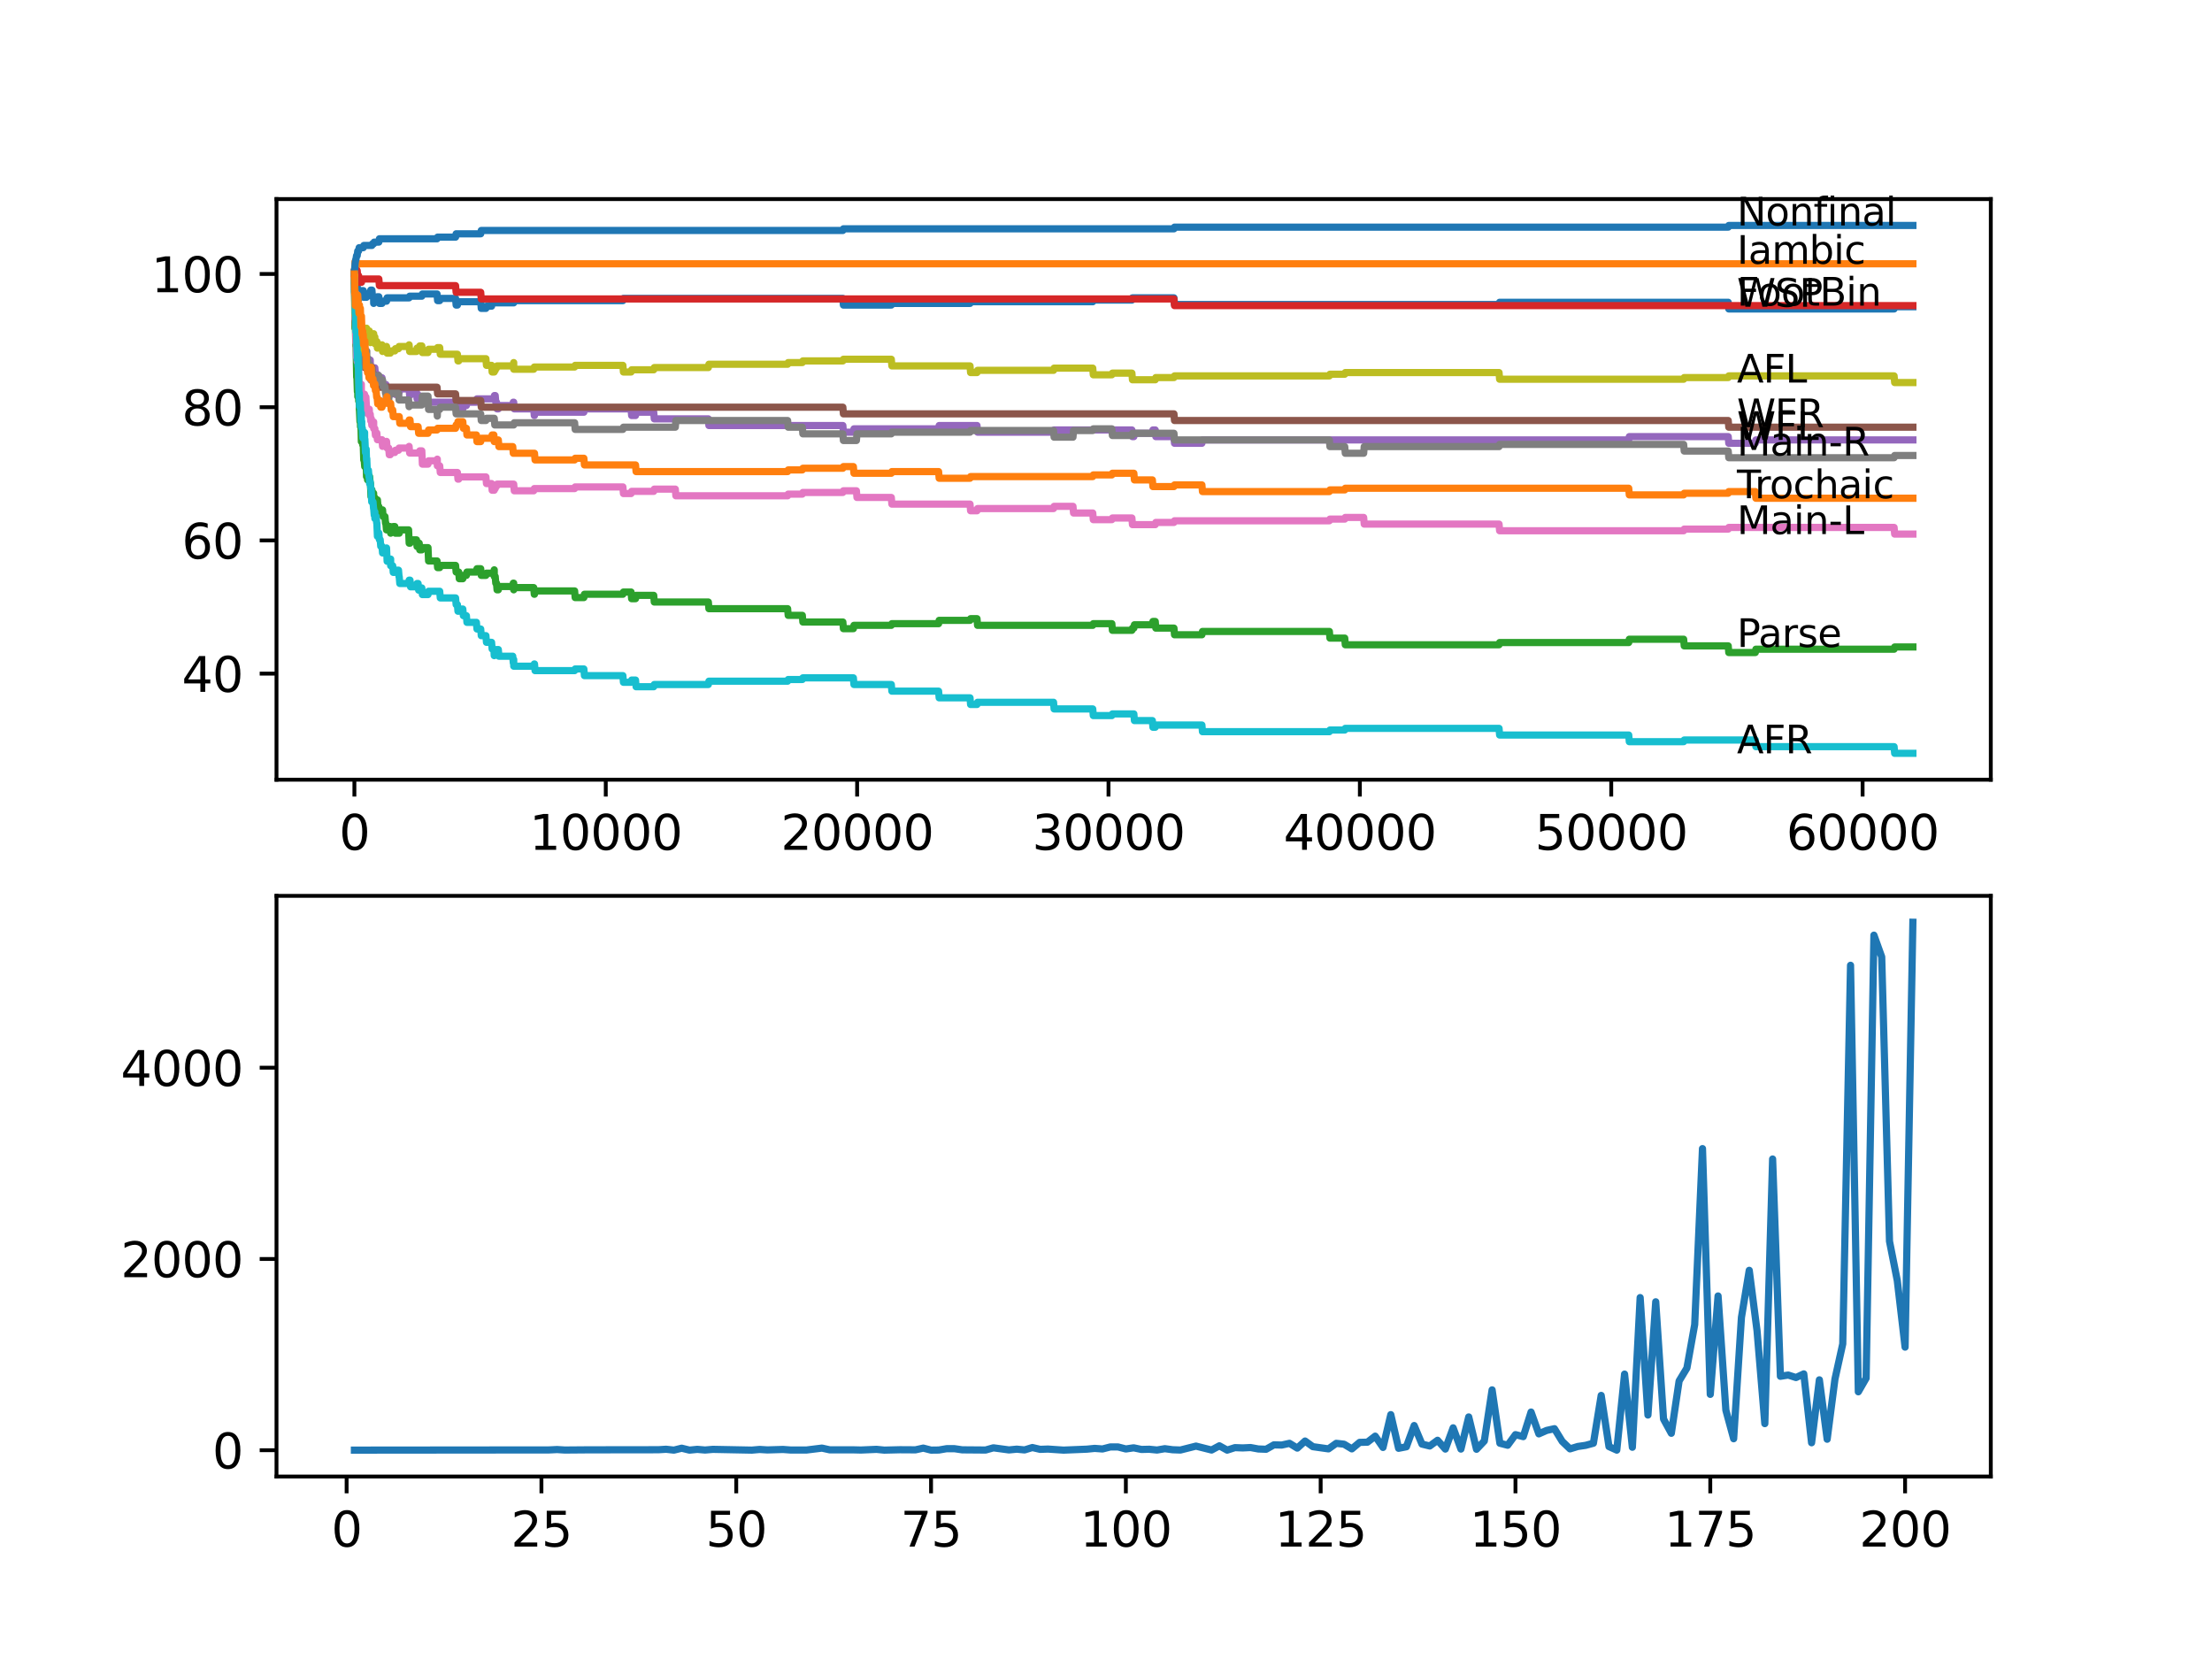 <?xml version="1.0" encoding="utf-8" standalone="no"?>
<!DOCTYPE svg PUBLIC "-//W3C//DTD SVG 1.1//EN"
  "http://www.w3.org/Graphics/SVG/1.1/DTD/svg11.dtd">
<svg xmlns:xlink="http://www.w3.org/1999/xlink" width="460.8pt" height="345.6pt" viewBox="0 0 460.8 345.6" xmlns="http://www.w3.org/2000/svg" version="1.1">
 <defs>
  <style type="text/css">*{stroke-linejoin: round; stroke-linecap: butt}</style>
 </defs>
 <g id="figure_1">
  <g id="patch_1">
   <path d="M 0 345.6 
L 460.8 345.6 
L 460.8 0 
L 0 0 
z
" style="fill: #ffffff"/>
  </g>
  <g id="axes_1">
   <g id="patch_2">
    <path d="M 57.6 162.432 
L 414.72 162.432 
L 414.72 41.472 
L 57.6 41.472 
z
" style="fill: #ffffff"/>
   </g>
   <g id="matplotlib.axis_1">
    <g id="xtick_1">
     <g id="line2d_1">
      <defs>
       <path id="mfec7520e48" d="M 0 0 
L 0 3.5 
" style="stroke: #000000; stroke-width: 0.8"/>
      </defs>
      <g>
       <use xlink:href="#mfec7520e48" x="73.827" y="162.432" style="stroke: #000000; stroke-width: 0.8"/>
      </g>
     </g>
     <g id="text_1">
      <!-- 0 -->
      <g transform="translate(70.646 177.03)scale(0.1 -0.1)">
       <defs>
        <path id="DejaVuSans-30" d="M 2034 4250 
Q 1547 4250 1301 3770 
Q 1056 3291 1056 2328 
Q 1056 1369 1301 889 
Q 1547 409 2034 409 
Q 2525 409 2770 889 
Q 3016 1369 3016 2328 
Q 3016 3291 2770 3770 
Q 2525 4250 2034 4250 
z
M 2034 4750 
Q 2819 4750 3233 4129 
Q 3647 3509 3647 2328 
Q 3647 1150 3233 529 
Q 2819 -91 2034 -91 
Q 1250 -91 836 529 
Q 422 1150 422 2328 
Q 422 3509 836 4129 
Q 1250 4750 2034 4750 
z
" transform="scale(0.016)"/>
       </defs>
       <use xlink:href="#DejaVuSans-30"/>
      </g>
     </g>
    </g>
    <g id="xtick_2">
     <g id="line2d_2">
      <g>
       <use xlink:href="#mfec7520e48" x="126.192" y="162.432" style="stroke: #000000; stroke-width: 0.8"/>
      </g>
     </g>
     <g id="text_2">
      <!-- 10000 -->
      <g transform="translate(110.286 177.03)scale(0.1 -0.1)">
       <defs>
        <path id="DejaVuSans-31" d="M 794 531 
L 1825 531 
L 1825 4091 
L 703 3866 
L 703 4441 
L 1819 4666 
L 2450 4666 
L 2450 531 
L 3481 531 
L 3481 0 
L 794 0 
L 794 531 
z
" transform="scale(0.016)"/>
       </defs>
       <use xlink:href="#DejaVuSans-31"/>
       <use xlink:href="#DejaVuSans-30" x="63.623"/>
       <use xlink:href="#DejaVuSans-30" x="127.246"/>
       <use xlink:href="#DejaVuSans-30" x="190.869"/>
       <use xlink:href="#DejaVuSans-30" x="254.492"/>
      </g>
     </g>
    </g>
    <g id="xtick_3">
     <g id="line2d_3">
      <g>
       <use xlink:href="#mfec7520e48" x="178.556" y="162.432" style="stroke: #000000; stroke-width: 0.8"/>
      </g>
     </g>
     <g id="text_3">
      <!-- 20000 -->
      <g transform="translate(162.65 177.03)scale(0.1 -0.1)">
       <defs>
        <path id="DejaVuSans-32" d="M 1228 531 
L 3431 531 
L 3431 0 
L 469 0 
L 469 531 
Q 828 903 1448 1529 
Q 2069 2156 2228 2338 
Q 2531 2678 2651 2914 
Q 2772 3150 2772 3378 
Q 2772 3750 2511 3984 
Q 2250 4219 1831 4219 
Q 1534 4219 1204 4116 
Q 875 4013 500 3803 
L 500 4441 
Q 881 4594 1212 4672 
Q 1544 4750 1819 4750 
Q 2544 4750 2975 4387 
Q 3406 4025 3406 3419 
Q 3406 3131 3298 2873 
Q 3191 2616 2906 2266 
Q 2828 2175 2409 1742 
Q 1991 1309 1228 531 
z
" transform="scale(0.016)"/>
       </defs>
       <use xlink:href="#DejaVuSans-32"/>
       <use xlink:href="#DejaVuSans-30" x="63.623"/>
       <use xlink:href="#DejaVuSans-30" x="127.246"/>
       <use xlink:href="#DejaVuSans-30" x="190.869"/>
       <use xlink:href="#DejaVuSans-30" x="254.492"/>
      </g>
     </g>
    </g>
    <g id="xtick_4">
     <g id="line2d_4">
      <g>
       <use xlink:href="#mfec7520e48" x="230.921" y="162.432" style="stroke: #000000; stroke-width: 0.8"/>
      </g>
     </g>
     <g id="text_4">
      <!-- 30000 -->
      <g transform="translate(215.015 177.03)scale(0.1 -0.1)">
       <defs>
        <path id="DejaVuSans-33" d="M 2597 2516 
Q 3050 2419 3304 2112 
Q 3559 1806 3559 1356 
Q 3559 666 3084 287 
Q 2609 -91 1734 -91 
Q 1441 -91 1130 -33 
Q 819 25 488 141 
L 488 750 
Q 750 597 1062 519 
Q 1375 441 1716 441 
Q 2309 441 2620 675 
Q 2931 909 2931 1356 
Q 2931 1769 2642 2001 
Q 2353 2234 1838 2234 
L 1294 2234 
L 1294 2753 
L 1863 2753 
Q 2328 2753 2575 2939 
Q 2822 3125 2822 3475 
Q 2822 3834 2567 4026 
Q 2313 4219 1838 4219 
Q 1578 4219 1281 4162 
Q 984 4106 628 3988 
L 628 4550 
Q 988 4650 1302 4700 
Q 1616 4750 1894 4750 
Q 2613 4750 3031 4423 
Q 3450 4097 3450 3541 
Q 3450 3153 3228 2886 
Q 3006 2619 2597 2516 
z
" transform="scale(0.016)"/>
       </defs>
       <use xlink:href="#DejaVuSans-33"/>
       <use xlink:href="#DejaVuSans-30" x="63.623"/>
       <use xlink:href="#DejaVuSans-30" x="127.246"/>
       <use xlink:href="#DejaVuSans-30" x="190.869"/>
       <use xlink:href="#DejaVuSans-30" x="254.492"/>
      </g>
     </g>
    </g>
    <g id="xtick_5">
     <g id="line2d_5">
      <g>
       <use xlink:href="#mfec7520e48" x="283.285" y="162.432" style="stroke: #000000; stroke-width: 0.8"/>
      </g>
     </g>
     <g id="text_5">
      <!-- 40000 -->
      <g transform="translate(267.379 177.03)scale(0.1 -0.1)">
       <defs>
        <path id="DejaVuSans-34" d="M 2419 4116 
L 825 1625 
L 2419 1625 
L 2419 4116 
z
M 2253 4666 
L 3047 4666 
L 3047 1625 
L 3713 1625 
L 3713 1100 
L 3047 1100 
L 3047 0 
L 2419 0 
L 2419 1100 
L 313 1100 
L 313 1709 
L 2253 4666 
z
" transform="scale(0.016)"/>
       </defs>
       <use xlink:href="#DejaVuSans-34"/>
       <use xlink:href="#DejaVuSans-30" x="63.623"/>
       <use xlink:href="#DejaVuSans-30" x="127.246"/>
       <use xlink:href="#DejaVuSans-30" x="190.869"/>
       <use xlink:href="#DejaVuSans-30" x="254.492"/>
      </g>
     </g>
    </g>
    <g id="xtick_6">
     <g id="line2d_6">
      <g>
       <use xlink:href="#mfec7520e48" x="335.65" y="162.432" style="stroke: #000000; stroke-width: 0.8"/>
      </g>
     </g>
     <g id="text_6">
      <!-- 50000 -->
      <g transform="translate(319.744 177.03)scale(0.1 -0.1)">
       <defs>
        <path id="DejaVuSans-35" d="M 691 4666 
L 3169 4666 
L 3169 4134 
L 1269 4134 
L 1269 2991 
Q 1406 3038 1543 3061 
Q 1681 3084 1819 3084 
Q 2600 3084 3056 2656 
Q 3513 2228 3513 1497 
Q 3513 744 3044 326 
Q 2575 -91 1722 -91 
Q 1428 -91 1123 -41 
Q 819 9 494 109 
L 494 744 
Q 775 591 1075 516 
Q 1375 441 1709 441 
Q 2250 441 2565 725 
Q 2881 1009 2881 1497 
Q 2881 1984 2565 2268 
Q 2250 2553 1709 2553 
Q 1456 2553 1204 2497 
Q 953 2441 691 2322 
L 691 4666 
z
" transform="scale(0.016)"/>
       </defs>
       <use xlink:href="#DejaVuSans-35"/>
       <use xlink:href="#DejaVuSans-30" x="63.623"/>
       <use xlink:href="#DejaVuSans-30" x="127.246"/>
       <use xlink:href="#DejaVuSans-30" x="190.869"/>
       <use xlink:href="#DejaVuSans-30" x="254.492"/>
      </g>
     </g>
    </g>
    <g id="xtick_7">
     <g id="line2d_7">
      <g>
       <use xlink:href="#mfec7520e48" x="388.014" y="162.432" style="stroke: #000000; stroke-width: 0.8"/>
      </g>
     </g>
     <g id="text_7">
      <!-- 60000 -->
      <g transform="translate(372.108 177.03)scale(0.1 -0.1)">
       <defs>
        <path id="DejaVuSans-36" d="M 2113 2584 
Q 1688 2584 1439 2293 
Q 1191 2003 1191 1497 
Q 1191 994 1439 701 
Q 1688 409 2113 409 
Q 2538 409 2786 701 
Q 3034 994 3034 1497 
Q 3034 2003 2786 2293 
Q 2538 2584 2113 2584 
z
M 3366 4563 
L 3366 3988 
Q 3128 4100 2886 4159 
Q 2644 4219 2406 4219 
Q 1781 4219 1451 3797 
Q 1122 3375 1075 2522 
Q 1259 2794 1537 2939 
Q 1816 3084 2150 3084 
Q 2853 3084 3261 2657 
Q 3669 2231 3669 1497 
Q 3669 778 3244 343 
Q 2819 -91 2113 -91 
Q 1303 -91 875 529 
Q 447 1150 447 2328 
Q 447 3434 972 4092 
Q 1497 4750 2381 4750 
Q 2619 4750 2861 4703 
Q 3103 4656 3366 4563 
z
" transform="scale(0.016)"/>
       </defs>
       <use xlink:href="#DejaVuSans-36"/>
       <use xlink:href="#DejaVuSans-30" x="63.623"/>
       <use xlink:href="#DejaVuSans-30" x="127.246"/>
       <use xlink:href="#DejaVuSans-30" x="190.869"/>
       <use xlink:href="#DejaVuSans-30" x="254.492"/>
      </g>
     </g>
    </g>
   </g>
   <g id="matplotlib.axis_2">
    <g id="ytick_1">
     <g id="line2d_8">
      <defs>
       <path id="m84b8d45276" d="M 0 0 
L -3.5 0 
" style="stroke: #000000; stroke-width: 0.8"/>
      </defs>
      <g>
       <use xlink:href="#m84b8d45276" x="57.6" y="140.329" style="stroke: #000000; stroke-width: 0.8"/>
      </g>
     </g>
     <g id="text_8">
      <!-- 40 -->
      <g transform="translate(37.875 144.129)scale(0.1 -0.1)">
       <use xlink:href="#DejaVuSans-34"/>
       <use xlink:href="#DejaVuSans-30" x="63.623"/>
      </g>
     </g>
    </g>
    <g id="ytick_2">
     <g id="line2d_9">
      <g>
       <use xlink:href="#m84b8d45276" x="57.6" y="112.578" style="stroke: #000000; stroke-width: 0.8"/>
      </g>
     </g>
     <g id="text_9">
      <!-- 60 -->
      <g transform="translate(37.875 116.378)scale(0.1 -0.1)">
       <use xlink:href="#DejaVuSans-36"/>
       <use xlink:href="#DejaVuSans-30" x="63.623"/>
      </g>
     </g>
    </g>
    <g id="ytick_3">
     <g id="line2d_10">
      <g>
       <use xlink:href="#m84b8d45276" x="57.6" y="84.827" style="stroke: #000000; stroke-width: 0.8"/>
      </g>
     </g>
     <g id="text_10">
      <!-- 80 -->
      <g transform="translate(37.875 88.626)scale(0.1 -0.1)">
       <defs>
        <path id="DejaVuSans-38" d="M 2034 2216 
Q 1584 2216 1326 1975 
Q 1069 1734 1069 1313 
Q 1069 891 1326 650 
Q 1584 409 2034 409 
Q 2484 409 2743 651 
Q 3003 894 3003 1313 
Q 3003 1734 2745 1975 
Q 2488 2216 2034 2216 
z
M 1403 2484 
Q 997 2584 770 2862 
Q 544 3141 544 3541 
Q 544 4100 942 4425 
Q 1341 4750 2034 4750 
Q 2731 4750 3128 4425 
Q 3525 4100 3525 3541 
Q 3525 3141 3298 2862 
Q 3072 2584 2669 2484 
Q 3125 2378 3379 2068 
Q 3634 1759 3634 1313 
Q 3634 634 3220 271 
Q 2806 -91 2034 -91 
Q 1263 -91 848 271 
Q 434 634 434 1313 
Q 434 1759 690 2068 
Q 947 2378 1403 2484 
z
M 1172 3481 
Q 1172 3119 1398 2916 
Q 1625 2713 2034 2713 
Q 2441 2713 2670 2916 
Q 2900 3119 2900 3481 
Q 2900 3844 2670 4047 
Q 2441 4250 2034 4250 
Q 1625 4250 1398 4047 
Q 1172 3844 1172 3481 
z
" transform="scale(0.016)"/>
       </defs>
       <use xlink:href="#DejaVuSans-38"/>
       <use xlink:href="#DejaVuSans-30" x="63.623"/>
      </g>
     </g>
    </g>
    <g id="ytick_4">
     <g id="line2d_11">
      <g>
       <use xlink:href="#m84b8d45276" x="57.6" y="57.076" style="stroke: #000000; stroke-width: 0.8"/>
      </g>
     </g>
     <g id="text_11">
      <!-- 100 -->
      <g transform="translate(31.512 60.875)scale(0.1 -0.1)">
       <use xlink:href="#DejaVuSans-31"/>
       <use xlink:href="#DejaVuSans-30" x="63.623"/>
       <use xlink:href="#DejaVuSans-30" x="127.246"/>
      </g>
     </g>
    </g>
   </g>
   <g id="line2d_12">
    <path d="M 73.833 57.076 
L 73.848 57.076 
L 73.88 56.267 
L 73.927 58.579 
L 73.937 58.579 
L 73.948 58.579 
L 73.979 57.654 
L 74.042 59.967 
L 74.053 59.967 
L 74.152 59.158 
L 74.267 60.776 
L 74.278 60.776 
L 74.393 59.62 
L 74.414 59.62 
L 74.529 61.008 
L 74.707 61.008 
L 74.712 62.395 
L 74.817 61.008 
L 75.273 61.008 
L 75.388 60.545 
L 75.676 60.545 
L 75.791 61.933 
L 76.346 61.933 
L 76.461 61.586 
L 76.927 61.586 
L 77.043 60.892 
L 77.126 60.892 
L 77.242 60.429 
L 77.477 60.429 
L 77.592 61.817 
L 77.833 61.817 
L 77.844 63.205 
L 77.943 62.742 
L 78.09 62.742 
L 78.205 62.28 
L 78.504 62.28 
L 78.619 61.817 
L 78.917 61.817 
L 79.033 63.205 
L 79.577 63.205 
L 79.692 62.742 
L 80.525 62.742 
L 80.64 62.048 
L 85.222 62.048 
L 85.337 61.701 
L 87.872 61.701 
L 87.987 61.239 
L 91.045 61.239 
L 91.16 62.626 
L 91.6 62.626 
L 91.715 62.164 
L 94.904 62.164 
L 95.019 63.551 
L 95.286 63.551 
L 95.402 62.858 
L 100.141 62.858 
L 100.256 64.245 
L 101.225 64.245 
L 101.34 63.783 
L 102.403 63.783 
L 102.518 63.089 
L 107.016 63.089 
L 107.131 62.626 
L 129.758 62.626 
L 129.873 62.164 
L 175.582 62.164 
L 175.697 63.551 
L 185.678 63.551 
L 185.793 63.205 
L 202.073 63.205 
L 202.189 62.858 
L 227.638 62.858 
L 227.753 62.511 
L 235.796 62.511 
L 235.911 62.048 
L 244.557 62.048 
L 244.672 63.436 
L 312.28 63.436 
L 312.395 62.973 
L 360.02 62.973 
L 360.136 64.361 
L 394.576 64.361 
L 394.691 63.898 
L 398.487 63.898 
L 398.487 63.898 
" clip-path="url(#p049cf751f3)" style="fill: none; stroke: #1f77b4; stroke-width: 1.5; stroke-linecap: square"/>
   </g>
   <g id="line2d_13">
    <path d="M 73.833 57.076 
L 73.838 57.076 
L 73.958 54.532 
L 74.152 54.532 
L 74.173 55.92 
L 74.262 55.226 
L 74.414 55.226 
L 74.529 54.949 
L 398.487 54.949 
L 398.487 54.949 
" clip-path="url(#p049cf751f3)" style="fill: none; stroke: #ff7f0e; stroke-width: 1.5; stroke-linecap: square"/>
   </g>
   <g id="line2d_14">
    <path d="M 73.833 57.076 
L 73.848 56.729 
L 73.864 60.892 
L 73.948 68.408 
L 73.995 67.02 
L 74.011 67.02 
L 74.136 72.108 
L 74.184 72.108 
L 74.299 78.583 
L 74.314 77.89 
L 74.33 77.89 
L 74.451 81.59 
L 74.524 81.59 
L 74.529 81.243 
L 74.534 82.63 
L 74.629 81.937 
L 74.671 81.937 
L 74.707 81.243 
L 74.723 83.555 
L 74.77 83.093 
L 74.775 83.093 
L 74.812 82.63 
L 74.859 85.405 
L 74.875 85.405 
L 74.99 87.834 
L 75.074 87.834 
L 75.095 87.487 
L 75.1 88.874 
L 75.178 87.834 
L 75.278 91.996 
L 75.299 91.303 
L 75.336 90.609 
L 75.341 91.996 
L 75.409 91.303 
L 75.477 91.303 
L 75.571 92.69 
L 75.587 91.996 
L 75.655 91.996 
L 75.775 95.812 
L 75.864 95.812 
L 75.98 97.2 
L 76.011 97.2 
L 76.126 96.159 
L 76.173 96.159 
L 76.283 97.547 
L 76.304 97.2 
L 76.351 99.281 
L 76.367 99.281 
L 76.503 99.281 
L 76.571 98.587 
L 76.577 99.975 
L 76.608 99.975 
L 76.749 99.975 
L 76.865 99.281 
L 76.996 99.281 
L 77.111 100.669 
L 77.168 100.669 
L 77.289 103.444 
L 77.315 103.444 
L 77.435 102.056 
L 77.477 102.056 
L 77.592 103.444 
L 77.702 103.444 
L 77.818 102.75 
L 77.833 102.75 
L 77.844 104.137 
L 77.943 103.675 
L 78.085 103.675 
L 78.09 105.062 
L 78.195 104.6 
L 78.231 104.6 
L 78.347 105.987 
L 78.357 105.987 
L 78.472 105.294 
L 78.504 105.294 
L 78.624 104.137 
L 78.739 105.525 
L 78.917 105.525 
L 79.033 106.913 
L 79.2 106.913 
L 79.315 106.219 
L 79.692 106.219 
L 79.808 107.606 
L 80.195 107.606 
L 80.31 108.994 
L 80.389 108.994 
L 80.504 110.381 
L 80.598 110.381 
L 80.713 109.688 
L 81.305 109.688 
L 81.378 111.075 
L 81.415 110.381 
L 81.808 110.381 
L 81.923 109.688 
L 82.248 109.688 
L 82.363 111.075 
L 83.169 111.075 
L 83.285 110.381 
L 85.117 110.381 
L 85.238 113.156 
L 85.411 113.156 
L 85.526 112.463 
L 86.762 112.463 
L 86.877 113.85 
L 87.097 113.85 
L 87.212 113.156 
L 87.327 113.156 
L 87.442 114.544 
L 87.872 114.544 
L 87.987 114.082 
L 89.16 114.082 
L 89.28 116.857 
L 91.045 116.857 
L 91.16 118.244 
L 91.6 118.244 
L 91.715 117.782 
L 94.904 117.782 
L 95.019 119.169 
L 95.559 119.169 
L 95.674 120.557 
L 96.412 120.557 
L 96.527 119.863 
L 97.156 119.863 
L 97.271 119.169 
L 99.245 119.169 
L 99.36 118.475 
L 100.141 118.475 
L 100.256 119.863 
L 101.225 119.863 
L 101.34 119.4 
L 102.885 119.4 
L 102.958 118.707 
L 102.963 120.094 
L 102.989 120.094 
L 103.162 120.094 
L 103.277 121.482 
L 103.429 121.482 
L 103.544 122.869 
L 103.811 122.869 
L 103.927 122.176 
L 106.812 122.176 
L 106.927 121.482 
L 107.011 121.482 
L 107.016 122.869 
L 107.121 122.407 
L 111.184 122.407 
L 111.3 123.794 
L 111.347 123.794 
L 111.462 123.101 
L 119.704 123.101 
L 119.819 124.488 
L 121.631 124.488 
L 121.746 123.794 
L 129.758 123.794 
L 129.873 123.332 
L 131.465 123.332 
L 131.58 124.719 
L 132.392 124.719 
L 132.507 124.026 
L 136.183 124.026 
L 136.298 125.413 
L 147.562 125.413 
L 147.677 126.801 
L 164.078 126.801 
L 164.193 128.188 
L 167.136 128.188 
L 167.251 129.576 
L 175.582 129.576 
L 175.697 130.963 
L 177.776 130.963 
L 177.891 130.27 
L 185.678 130.27 
L 185.793 129.923 
L 195.528 129.923 
L 195.643 129.229 
L 202.073 129.229 
L 202.189 128.882 
L 203.529 128.882 
L 203.644 130.27 
L 227.638 130.27 
L 227.753 129.923 
L 231.617 129.923 
L 231.733 131.31 
L 235.796 131.31 
L 235.911 130.848 
L 236.205 130.848 
L 236.32 130.154 
L 240.059 130.154 
L 240.174 129.46 
L 240.661 129.46 
L 240.776 130.848 
L 244.557 130.848 
L 244.672 132.235 
L 250.38 132.235 
L 250.495 131.542 
L 276.934 131.542 
L 277.049 132.929 
L 280.133 132.929 
L 280.248 134.317 
L 312.28 134.317 
L 312.395 133.854 
L 339.294 133.854 
L 339.41 133.16 
L 350.736 133.16 
L 350.851 134.548 
L 360.02 134.548 
L 360.136 135.936 
L 365.665 135.936 
L 365.78 135.242 
L 394.576 135.242 
L 394.691 134.779 
L 398.487 134.779 
L 398.487 134.779 
" clip-path="url(#p049cf751f3)" style="fill: none; stroke: #2ca02c; stroke-width: 1.5; stroke-linecap: square"/>
   </g>
   <g id="line2d_15">
    <path d="M 73.833 57.076 
L 73.953 56.382 
L 74.409 56.382 
L 74.524 57.77 
L 74.639 57.423 
L 74.707 57.423 
L 74.822 58.811 
L 75.299 58.811 
L 75.419 58.117 
L 78.917 58.117 
L 79.033 59.504 
L 94.904 59.504 
L 95.019 60.892 
L 100.141 60.892 
L 100.256 62.28 
L 244.557 62.28 
L 244.672 63.667 
L 398.487 63.667 
L 398.487 63.667 
" clip-path="url(#p049cf751f3)" style="fill: none; stroke: #d62728; stroke-width: 1.5; stroke-linecap: square"/>
   </g>
   <g id="line2d_16">
    <path d="M 73.833 56.729 
L 73.854 56.729 
L 73.953 62.858 
L 73.985 62.048 
L 73.99 62.048 
L 74.11 61.123 
L 74.184 61.123 
L 74.273 63.898 
L 74.299 63.436 
L 74.33 62.742 
L 74.335 64.13 
L 74.403 64.13 
L 74.414 64.13 
L 74.534 66.905 
L 74.576 66.905 
L 74.707 65.055 
L 74.812 65.055 
L 74.885 67.367 
L 74.927 67.02 
L 74.959 67.02 
L 75.074 68.408 
L 75.178 67.02 
L 75.184 68.408 
L 75.189 68.408 
L 75.278 71.183 
L 75.304 70.489 
L 75.357 70.489 
L 75.472 69.795 
L 75.477 69.333 
L 75.482 70.72 
L 75.576 70.027 
L 75.655 70.027 
L 75.775 73.842 
L 75.864 73.842 
L 75.953 75.23 
L 75.974 74.768 
L 76.011 74.768 
L 76.126 73.727 
L 76.173 73.727 
L 76.283 75.114 
L 76.304 74.768 
L 76.351 76.849 
L 76.367 76.849 
L 76.404 76.849 
L 76.524 75.693 
L 76.749 75.693 
L 76.865 74.999 
L 77.126 74.999 
L 77.231 79.161 
L 77.247 78.699 
L 77.315 78.699 
L 77.435 77.311 
L 77.702 77.311 
L 77.818 76.618 
L 78.085 76.618 
L 78.2 78.005 
L 78.231 78.005 
L 78.347 79.393 
L 78.357 79.393 
L 78.472 78.699 
L 78.572 78.699 
L 78.624 78.005 
L 78.629 79.393 
L 78.676 79.393 
L 79.2 79.393 
L 79.315 78.699 
L 79.577 78.699 
L 79.692 80.086 
L 80.389 80.086 
L 80.504 81.474 
L 80.598 81.474 
L 80.713 80.78 
L 81.305 80.78 
L 81.378 82.168 
L 81.415 81.474 
L 81.808 81.474 
L 81.923 80.78 
L 82.248 80.78 
L 82.363 82.168 
L 83.017 82.168 
L 83.133 81.705 
L 83.169 81.705 
L 83.285 81.012 
L 85.222 81.012 
L 85.337 82.399 
L 85.411 82.399 
L 85.526 81.705 
L 86.762 81.705 
L 86.877 83.093 
L 87.097 83.093 
L 87.212 82.399 
L 87.327 82.399 
L 87.442 83.787 
L 95.559 83.787 
L 95.674 85.174 
L 96.412 85.174 
L 96.527 84.48 
L 97.156 84.48 
L 97.271 83.787 
L 99.245 83.787 
L 99.36 83.093 
L 102.885 83.093 
L 103 82.399 
L 103.162 82.399 
L 103.277 83.787 
L 103.429 83.787 
L 103.544 85.174 
L 103.811 85.174 
L 103.927 84.48 
L 106.812 84.48 
L 106.927 83.787 
L 107.011 83.787 
L 107.126 85.174 
L 111.184 85.174 
L 111.3 86.562 
L 111.347 86.562 
L 111.462 85.868 
L 121.631 85.868 
L 121.746 85.174 
L 131.465 85.174 
L 131.58 86.562 
L 132.392 86.562 
L 132.507 85.868 
L 136.183 85.868 
L 136.298 87.255 
L 147.562 87.255 
L 147.677 88.643 
L 175.582 88.643 
L 175.697 90.031 
L 177.776 90.031 
L 177.891 89.337 
L 195.528 89.337 
L 195.643 88.643 
L 203.529 88.643 
L 203.644 90.031 
L 219.474 90.031 
L 219.589 89.568 
L 235.796 89.568 
L 235.911 90.956 
L 236.205 90.956 
L 236.32 90.262 
L 240.059 90.262 
L 240.174 89.568 
L 240.661 89.568 
L 240.776 90.956 
L 244.557 90.956 
L 244.672 92.343 
L 250.38 92.343 
L 250.495 91.649 
L 339.294 91.649 
L 339.41 90.956 
L 360.02 90.956 
L 360.136 92.343 
L 365.665 92.343 
L 365.78 91.649 
L 398.487 91.649 
L 398.487 91.649 
" clip-path="url(#p049cf751f3)" style="fill: none; stroke: #9467bd; stroke-width: 1.5; stroke-linecap: square"/>
   </g>
   <g id="line2d_17">
    <path d="M 73.833 58.464 
L 73.848 58.464 
L 73.99 66.789 
L 74.037 66.789 
L 74.157 69.564 
L 74.236 69.564 
L 74.351 70.952 
L 74.409 70.952 
L 74.529 73.727 
L 74.707 73.727 
L 74.822 75.114 
L 75.676 75.114 
L 75.791 76.502 
L 77.477 76.502 
L 77.592 77.89 
L 77.833 77.89 
L 77.949 79.277 
L 78.917 79.277 
L 79.033 80.665 
L 91.045 80.665 
L 91.16 82.052 
L 94.904 82.052 
L 95.019 83.44 
L 100.141 83.44 
L 100.256 84.827 
L 175.582 84.827 
L 175.697 86.215 
L 244.557 86.215 
L 244.672 87.602 
L 360.02 87.602 
L 360.136 88.99 
L 398.487 88.99 
L 398.487 88.99 
" clip-path="url(#p049cf751f3)" style="fill: none; stroke: #8c564b; stroke-width: 1.5; stroke-linecap: square"/>
   </g>
   <g id="line2d_18">
    <path d="M 73.833 56.729 
L 73.854 56.729 
L 73.979 66.442 
L 73.995 66.095 
L 74.011 66.095 
L 74.047 65.286 
L 74.079 67.714 
L 74.089 67.252 
L 74.152 71.414 
L 74.21 70.72 
L 74.225 70.72 
L 74.273 74.421 
L 74.346 73.958 
L 74.356 73.958 
L 74.414 75.346 
L 74.472 75.068 
L 74.576 75.068 
L 74.634 74.606 
L 74.639 75.993 
L 74.676 75.993 
L 74.697 75.993 
L 74.822 81.197 
L 74.854 81.197 
L 74.875 80.387 
L 74.88 81.775 
L 74.959 81.428 
L 75.074 81.428 
L 75.199 80.387 
L 75.226 80.387 
L 75.273 80.04 
L 75.283 82.815 
L 75.299 82.815 
L 75.336 82.815 
L 75.451 82.468 
L 75.472 82.468 
L 75.487 82.006 
L 75.493 83.393 
L 75.571 83.393 
L 75.676 83.393 
L 75.796 82.122 
L 75.938 82.122 
L 75.953 83.509 
L 76.048 82.7 
L 76.221 82.7 
L 76.336 84.665 
L 76.346 84.665 
L 76.404 86.053 
L 76.456 85.59 
L 76.571 85.59 
L 76.687 85.244 
L 76.927 85.244 
L 76.996 86.631 
L 77.037 86.284 
L 77.126 86.284 
L 77.231 87.672 
L 77.236 87.209 
L 77.341 87.209 
L 77.456 88.597 
L 77.477 88.597 
L 77.592 88.25 
L 77.833 88.25 
L 77.844 87.903 
L 77.849 89.291 
L 77.928 89.291 
L 78.09 89.291 
L 78.205 90.678 
L 78.231 90.678 
L 78.347 90.216 
L 78.504 90.216 
L 78.619 91.603 
L 79.577 91.603 
L 79.692 92.991 
L 79.808 92.644 
L 80.195 92.644 
L 80.31 92.297 
L 80.389 92.297 
L 80.504 91.95 
L 80.525 91.95 
L 80.64 93.338 
L 80.975 93.338 
L 81.09 94.725 
L 81.305 94.725 
L 81.42 94.263 
L 82.248 94.263 
L 82.363 93.8 
L 83.017 93.8 
L 83.133 93.338 
L 85.117 93.338 
L 85.222 92.991 
L 85.337 94.378 
L 87.327 94.378 
L 87.442 93.916 
L 87.872 93.916 
L 87.992 96.691 
L 89.16 96.691 
L 89.28 95.997 
L 91.045 95.997 
L 91.097 95.65 
L 91.103 97.038 
L 91.139 97.038 
L 91.6 97.038 
L 91.715 98.425 
L 95.286 98.425 
L 95.402 99.813 
L 95.559 99.813 
L 95.674 99.35 
L 101.225 99.35 
L 101.34 100.738 
L 102.403 100.738 
L 102.518 102.125 
L 102.958 102.125 
L 103.073 101.779 
L 103.162 101.779 
L 103.277 101.316 
L 103.429 101.316 
L 103.544 100.854 
L 107.016 100.854 
L 107.131 102.241 
L 111.184 102.241 
L 111.3 101.779 
L 119.704 101.779 
L 119.819 101.432 
L 129.758 101.432 
L 129.873 102.819 
L 131.465 102.819 
L 131.58 102.357 
L 136.183 102.357 
L 136.298 101.894 
L 140.681 101.894 
L 140.796 103.282 
L 164.078 103.282 
L 164.193 102.935 
L 167.136 102.935 
L 167.251 102.588 
L 175.582 102.588 
L 175.697 102.241 
L 178.405 102.241 
L 178.52 103.629 
L 185.678 103.629 
L 185.793 105.016 
L 202.073 105.016 
L 202.189 106.404 
L 203.529 106.404 
L 203.644 105.941 
L 219.474 105.941 
L 219.589 105.479 
L 223.522 105.479 
L 223.637 106.866 
L 227.638 106.866 
L 227.753 108.254 
L 231.617 108.254 
L 231.733 107.907 
L 235.796 107.907 
L 235.911 109.294 
L 240.661 109.294 
L 240.776 108.832 
L 244.557 108.832 
L 244.672 108.485 
L 276.934 108.485 
L 277.049 108.138 
L 280.133 108.138 
L 280.248 107.791 
L 284.076 107.791 
L 284.191 109.179 
L 312.28 109.179 
L 312.395 110.566 
L 350.736 110.566 
L 350.851 110.22 
L 360.02 110.22 
L 360.136 109.873 
L 394.576 109.873 
L 394.691 111.26 
L 398.487 111.26 
L 398.487 111.26 
" clip-path="url(#p049cf751f3)" style="fill: none; stroke: #e377c2; stroke-width: 1.5; stroke-linecap: square"/>
   </g>
   <g id="line2d_19">
    <path d="M 73.833 58.464 
L 73.848 58.117 
L 73.885 60.776 
L 73.896 60.776 
L 74.016 64.361 
L 74.037 64.361 
L 74.089 66.673 
L 74.142 64.592 
L 74.152 63.205 
L 74.241 66.442 
L 74.246 65.055 
L 74.273 65.055 
L 74.356 67.83 
L 74.388 67.367 
L 74.409 67.367 
L 74.524 70.142 
L 74.576 69.795 
L 74.582 71.183 
L 74.618 71.183 
L 74.634 71.183 
L 74.707 68.408 
L 74.744 70.72 
L 74.76 70.72 
L 74.854 69.795 
L 74.859 71.183 
L 74.864 71.183 
L 74.875 72.571 
L 74.974 71.877 
L 75.095 71.877 
L 75.21 73.264 
L 75.226 73.264 
L 75.341 74.883 
L 75.472 74.883 
L 75.487 76.271 
L 75.582 74.883 
L 75.676 74.883 
L 75.791 76.271 
L 75.938 76.271 
L 75.953 74.883 
L 76.048 76.271 
L 76.221 76.271 
L 76.341 73.496 
L 76.346 73.496 
L 76.404 73.149 
L 76.409 74.536 
L 76.44 74.536 
L 76.571 74.536 
L 76.687 75.924 
L 76.996 75.924 
L 77.111 77.311 
L 77.126 77.311 
L 77.231 76.849 
L 77.341 78.236 
L 77.456 76.849 
L 77.477 76.849 
L 77.592 78.236 
L 77.833 78.236 
L 77.844 79.624 
L 77.943 79.161 
L 78.09 79.161 
L 78.205 78.699 
L 78.504 78.699 
L 78.619 78.236 
L 78.917 78.236 
L 79.033 79.624 
L 79.577 79.624 
L 79.692 79.161 
L 79.808 80.549 
L 80.195 80.549 
L 80.31 81.937 
L 80.389 81.937 
L 80.504 83.324 
L 80.975 83.324 
L 81.09 81.937 
L 83.017 81.937 
L 83.133 83.324 
L 85.117 83.324 
L 85.222 84.712 
L 85.227 84.365 
L 87.872 84.365 
L 88.003 82.515 
L 89.16 82.515 
L 89.28 85.29 
L 91.045 85.29 
L 91.097 86.677 
L 91.155 85.29 
L 91.6 85.29 
L 91.715 84.827 
L 94.904 84.827 
L 95.019 86.215 
L 100.141 86.215 
L 100.256 87.602 
L 101.225 87.602 
L 101.34 87.14 
L 102.958 87.14 
L 103.073 88.527 
L 107.016 88.527 
L 107.131 88.065 
L 119.704 88.065 
L 119.819 89.452 
L 129.758 89.452 
L 129.873 88.99 
L 140.681 88.99 
L 140.796 87.602 
L 164.078 87.602 
L 164.193 88.99 
L 167.136 88.99 
L 167.251 90.377 
L 175.582 90.377 
L 175.697 91.765 
L 178.405 91.765 
L 178.52 90.377 
L 185.678 90.377 
L 185.793 90.031 
L 202.073 90.031 
L 202.189 89.684 
L 219.474 89.684 
L 219.589 91.071 
L 223.522 91.071 
L 223.637 89.684 
L 227.638 89.684 
L 227.753 89.337 
L 231.617 89.337 
L 231.733 90.724 
L 235.796 90.724 
L 235.911 90.262 
L 244.557 90.262 
L 244.672 91.649 
L 276.934 91.649 
L 277.049 93.037 
L 280.133 93.037 
L 280.248 94.425 
L 284.076 94.425 
L 284.191 93.037 
L 312.28 93.037 
L 312.395 92.574 
L 350.736 92.574 
L 350.851 93.962 
L 360.02 93.962 
L 360.136 95.35 
L 394.576 95.35 
L 394.691 94.887 
L 398.487 94.887 
L 398.487 94.887 
" clip-path="url(#p049cf751f3)" style="fill: none; stroke: #7f7f7f; stroke-width: 1.5; stroke-linecap: square"/>
   </g>
   <g id="line2d_20">
    <path d="M 73.833 56.729 
L 73.854 56.729 
L 73.995 65.748 
L 74.011 65.748 
L 74.074 64.592 
L 74.095 66.905 
L 74.1 66.905 
L 74.152 66.905 
L 74.231 66.211 
L 74.236 67.598 
L 74.257 67.136 
L 74.273 67.136 
L 74.356 66.673 
L 74.362 68.061 
L 74.372 68.061 
L 74.414 68.061 
L 74.529 67.783 
L 74.576 67.783 
L 74.692 67.321 
L 74.712 67.321 
L 74.833 71.137 
L 74.854 71.137 
L 74.875 70.327 
L 74.88 71.715 
L 74.959 71.368 
L 75.074 71.368 
L 75.199 70.327 
L 75.226 70.327 
L 75.273 69.98 
L 75.283 72.756 
L 75.299 72.756 
L 75.336 72.756 
L 75.451 72.409 
L 75.472 72.409 
L 75.587 71.946 
L 75.676 71.946 
L 75.796 70.674 
L 75.953 70.674 
L 76.069 69.865 
L 76.173 69.865 
L 76.289 68.824 
L 76.304 68.824 
L 76.346 68.362 
L 76.351 69.749 
L 76.409 69.287 
L 76.571 69.287 
L 76.687 68.94 
L 76.927 68.94 
L 76.996 70.327 
L 77.037 69.98 
L 77.126 69.98 
L 77.168 71.368 
L 77.236 70.212 
L 77.477 70.212 
L 77.592 69.865 
L 77.833 69.865 
L 77.844 69.518 
L 77.849 70.905 
L 77.928 70.905 
L 78.085 70.905 
L 78.09 70.212 
L 78.095 71.599 
L 78.189 71.599 
L 78.231 71.599 
L 78.347 71.137 
L 78.504 71.137 
L 78.619 72.524 
L 78.624 72.524 
L 78.739 71.831 
L 79.577 71.831 
L 79.692 73.218 
L 79.808 72.871 
L 80.195 72.871 
L 80.31 72.524 
L 80.389 72.524 
L 80.504 72.177 
L 80.525 72.177 
L 80.64 73.565 
L 81.305 73.565 
L 81.42 73.102 
L 82.248 73.102 
L 82.363 72.64 
L 83.017 72.64 
L 83.133 72.177 
L 85.117 72.177 
L 85.222 71.831 
L 85.337 73.218 
L 86.762 73.218 
L 86.877 72.524 
L 87.327 72.524 
L 87.442 72.062 
L 87.872 72.062 
L 87.987 73.449 
L 89.16 73.449 
L 89.28 72.756 
L 91.045 72.756 
L 91.16 72.409 
L 91.6 72.409 
L 91.715 73.796 
L 95.286 73.796 
L 95.402 75.184 
L 95.559 75.184 
L 95.674 74.721 
L 101.225 74.721 
L 101.34 76.109 
L 102.403 76.109 
L 102.518 77.496 
L 102.958 77.496 
L 103.073 77.149 
L 103.162 77.149 
L 103.277 76.687 
L 103.429 76.687 
L 103.544 76.224 
L 107.011 76.224 
L 107.016 75.531 
L 107.021 76.918 
L 107.116 76.918 
L 111.184 76.918 
L 111.3 76.456 
L 119.704 76.456 
L 119.819 76.109 
L 129.758 76.109 
L 129.873 77.496 
L 131.465 77.496 
L 131.58 77.034 
L 136.183 77.034 
L 136.298 76.571 
L 147.562 76.571 
L 147.677 75.878 
L 164.078 75.878 
L 164.193 75.531 
L 167.136 75.531 
L 167.251 75.184 
L 175.582 75.184 
L 175.697 74.837 
L 185.678 74.837 
L 185.793 76.224 
L 202.073 76.224 
L 202.189 77.612 
L 203.529 77.612 
L 203.644 77.149 
L 219.474 77.149 
L 219.589 76.687 
L 227.638 76.687 
L 227.753 78.075 
L 231.617 78.075 
L 231.733 77.728 
L 235.796 77.728 
L 235.911 79.115 
L 240.661 79.115 
L 240.776 78.653 
L 244.557 78.653 
L 244.672 78.306 
L 276.934 78.306 
L 277.049 77.959 
L 280.133 77.959 
L 280.248 77.612 
L 312.28 77.612 
L 312.395 79 
L 350.736 79 
L 350.851 78.653 
L 360.02 78.653 
L 360.136 78.306 
L 394.576 78.306 
L 394.691 79.693 
L 398.487 79.693 
L 398.487 79.693 
" clip-path="url(#p049cf751f3)" style="fill: none; stroke: #bcbd22; stroke-width: 1.5; stroke-linecap: square"/>
   </g>
   <g id="line2d_21">
    <path d="M 73.833 58.464 
L 73.848 58.117 
L 73.859 60.892 
L 73.911 60.545 
L 74.011 65.286 
L 74.037 64.939 
L 74.053 64.939 
L 74.152 69.102 
L 74.173 68.755 
L 74.184 68.755 
L 74.231 67.252 
L 74.278 70.027 
L 74.398 73.496 
L 74.409 73.496 
L 74.414 74.883 
L 74.524 74.606 
L 74.576 73.565 
L 74.592 76.34 
L 74.608 76.34 
L 74.671 76.34 
L 74.801 82.931 
L 74.812 82.931 
L 74.864 81.89 
L 74.89 84.665 
L 74.906 84.665 
L 74.959 84.665 
L 75.074 83.972 
L 75.178 87.787 
L 75.189 87.094 
L 75.273 86.053 
L 75.283 88.828 
L 75.299 88.828 
L 75.357 87.787 
L 75.362 89.175 
L 75.404 89.175 
L 75.472 89.175 
L 75.587 91.256 
L 75.655 91.256 
L 75.723 89.869 
L 75.765 90.794 
L 75.864 90.794 
L 75.953 90.1 
L 75.959 91.488 
L 75.969 91.488 
L 76.011 91.488 
L 76.132 94.263 
L 76.173 94.263 
L 76.283 93.569 
L 76.346 95.881 
L 76.399 95.535 
L 76.404 95.535 
L 76.524 98.31 
L 76.571 98.31 
L 76.687 97.963 
L 76.749 97.963 
L 76.865 99.35 
L 76.927 99.35 
L 76.996 100.738 
L 77.037 100.391 
L 77.126 100.391 
L 77.242 101.779 
L 77.315 101.779 
L 77.435 104.554 
L 77.702 104.554 
L 77.818 105.941 
L 77.844 105.941 
L 77.959 107.329 
L 78.085 107.329 
L 78.09 106.635 
L 78.095 108.023 
L 78.189 108.023 
L 78.231 108.023 
L 78.347 107.56 
L 78.357 107.56 
L 78.472 108.948 
L 78.504 108.948 
L 78.624 111.723 
L 78.739 111.029 
L 78.917 111.029 
L 79.033 112.416 
L 79.2 112.416 
L 79.315 113.804 
L 79.577 113.804 
L 79.692 115.192 
L 79.808 114.845 
L 80.195 114.845 
L 80.31 114.498 
L 80.389 114.498 
L 80.504 114.151 
L 80.525 114.151 
L 80.645 116.926 
L 81.305 116.926 
L 81.378 116.463 
L 81.384 117.851 
L 81.405 117.851 
L 81.808 117.851 
L 81.923 119.239 
L 82.248 119.239 
L 82.363 118.776 
L 83.017 118.776 
L 83.133 120.164 
L 83.169 120.164 
L 83.285 121.551 
L 85.117 121.551 
L 85.238 120.857 
L 85.411 120.857 
L 85.526 122.245 
L 86.762 122.245 
L 86.877 121.551 
L 87.097 121.551 
L 87.212 122.939 
L 87.327 122.939 
L 87.442 122.476 
L 87.872 122.476 
L 87.987 123.864 
L 89.16 123.864 
L 89.28 123.17 
L 91.6 123.17 
L 91.715 124.558 
L 94.904 124.558 
L 95.019 125.945 
L 95.286 125.945 
L 95.402 127.333 
L 95.559 127.333 
L 95.674 126.87 
L 96.412 126.87 
L 96.527 128.258 
L 97.156 128.258 
L 97.271 129.645 
L 99.245 129.645 
L 99.36 131.033 
L 100.141 131.033 
L 100.256 132.42 
L 101.225 132.42 
L 101.34 133.808 
L 102.403 133.808 
L 102.518 135.195 
L 102.885 135.195 
L 102.958 136.583 
L 102.995 136.236 
L 103.162 136.236 
L 103.277 135.774 
L 103.429 135.774 
L 103.544 135.311 
L 103.811 135.311 
L 103.927 136.699 
L 106.812 136.699 
L 106.927 138.086 
L 107.011 138.086 
L 107.016 137.392 
L 107.021 138.78 
L 107.116 138.78 
L 111.184 138.78 
L 111.3 138.317 
L 111.347 138.317 
L 111.462 139.705 
L 119.704 139.705 
L 119.819 139.358 
L 121.631 139.358 
L 121.746 140.746 
L 129.758 140.746 
L 129.873 142.133 
L 131.465 142.133 
L 131.58 141.671 
L 132.392 141.671 
L 132.507 143.058 
L 136.183 143.058 
L 136.298 142.596 
L 147.562 142.596 
L 147.677 141.902 
L 164.078 141.902 
L 164.193 141.555 
L 167.136 141.555 
L 167.251 141.208 
L 177.776 141.208 
L 177.891 142.596 
L 185.678 142.596 
L 185.793 143.983 
L 195.528 143.983 
L 195.643 145.371 
L 202.073 145.371 
L 202.189 146.758 
L 203.529 146.758 
L 203.644 146.296 
L 219.474 146.296 
L 219.589 147.683 
L 227.638 147.683 
L 227.753 149.071 
L 231.617 149.071 
L 231.733 148.724 
L 236.205 148.724 
L 236.32 150.112 
L 240.059 150.112 
L 240.174 151.499 
L 240.661 151.499 
L 240.776 151.037 
L 250.38 151.037 
L 250.495 152.424 
L 276.934 152.424 
L 277.049 152.077 
L 280.133 152.077 
L 280.248 151.73 
L 312.28 151.73 
L 312.395 153.118 
L 339.294 153.118 
L 339.41 154.506 
L 350.736 154.506 
L 350.851 154.159 
L 365.665 154.159 
L 365.78 155.546 
L 394.576 155.546 
L 394.691 156.934 
L 398.487 156.934 
L 398.487 156.934 
" clip-path="url(#p049cf751f3)" style="fill: none; stroke: #17becf; stroke-width: 1.5; stroke-linecap: square"/>
   </g>
   <g id="line2d_22">
    <path d="M 73.833 56.729 
L 73.848 56.729 
L 73.979 54.879 
L 74.1 54.07 
L 74.152 54.07 
L 74.273 53.26 
L 74.409 53.26 
L 74.524 52.289 
L 74.707 52.289 
L 74.822 51.595 
L 75.676 51.595 
L 75.791 51.133 
L 77.477 51.133 
L 77.592 50.786 
L 77.833 50.786 
L 77.949 50.439 
L 78.917 50.439 
L 79.033 49.745 
L 91.045 49.745 
L 91.16 49.398 
L 94.904 49.398 
L 95.019 48.705 
L 100.141 48.705 
L 100.256 48.011 
L 175.582 48.011 
L 175.697 47.664 
L 244.557 47.664 
L 244.672 47.317 
L 360.02 47.317 
L 360.136 46.97 
L 398.487 46.97 
L 398.487 46.97 
" clip-path="url(#p049cf751f3)" style="fill: none; stroke: #1f77b4; stroke-width: 1.5; stroke-linecap: square"/>
   </g>
   <g id="line2d_23">
    <path d="M 73.833 57.076 
L 73.932 61.354 
L 73.953 60.892 
L 73.979 60.892 
L 74.011 63.667 
L 74.095 62.28 
L 74.173 62.28 
L 74.184 63.667 
L 74.231 62.164 
L 74.278 62.164 
L 74.299 61.47 
L 74.304 62.858 
L 74.388 62.164 
L 74.409 62.164 
L 74.524 61.47 
L 74.639 63.551 
L 74.671 63.551 
L 74.786 65.286 
L 74.812 65.286 
L 74.885 63.551 
L 74.922 64.939 
L 74.959 64.939 
L 75.074 64.245 
L 75.178 68.061 
L 75.189 67.367 
L 75.299 65.864 
L 75.419 69.68 
L 75.477 69.68 
L 75.571 68.986 
L 75.576 70.374 
L 75.582 70.374 
L 75.655 70.374 
L 75.676 69.68 
L 75.728 71.761 
L 75.755 71.761 
L 75.864 71.761 
L 75.98 71.067 
L 76.011 71.067 
L 76.132 73.842 
L 76.283 73.842 
L 76.346 76.618 
L 76.399 76.271 
L 76.503 76.271 
L 76.571 77.658 
L 76.613 77.311 
L 76.749 77.311 
L 76.865 78.699 
L 76.927 78.699 
L 77.043 77.658 
L 77.126 77.658 
L 77.247 76.502 
L 77.315 76.502 
L 77.435 79.277 
L 77.477 79.277 
L 77.592 78.93 
L 77.702 78.93 
L 77.818 80.318 
L 77.833 80.318 
L 77.949 79.971 
L 78.09 79.971 
L 78.205 81.358 
L 78.357 81.358 
L 78.472 82.746 
L 78.572 82.746 
L 78.687 84.133 
L 78.917 84.133 
L 79.033 83.44 
L 79.2 83.44 
L 79.315 84.827 
L 79.577 84.827 
L 79.692 84.365 
L 79.808 84.018 
L 80.195 84.018 
L 80.31 83.671 
L 80.389 83.671 
L 80.504 83.324 
L 80.525 83.324 
L 80.598 82.63 
L 80.603 84.018 
L 80.63 84.018 
L 81.378 84.018 
L 81.494 85.405 
L 81.808 85.405 
L 81.923 86.793 
L 83.169 86.793 
L 83.285 88.181 
L 85.117 88.181 
L 85.238 87.487 
L 85.411 87.487 
L 85.526 88.874 
L 87.097 88.874 
L 87.212 90.262 
L 89.16 90.262 
L 89.28 89.568 
L 91.045 89.568 
L 91.16 89.221 
L 94.904 89.221 
L 95.019 88.527 
L 95.286 88.527 
L 95.402 87.834 
L 96.412 87.834 
L 96.527 89.221 
L 97.156 89.221 
L 97.271 90.609 
L 99.245 90.609 
L 99.36 91.996 
L 100.141 91.996 
L 100.256 91.303 
L 102.403 91.303 
L 102.518 90.609 
L 102.885 90.609 
L 102.958 91.996 
L 102.995 91.649 
L 103.811 91.649 
L 103.927 93.037 
L 106.812 93.037 
L 106.927 94.425 
L 111.347 94.425 
L 111.462 95.812 
L 119.704 95.812 
L 119.819 95.465 
L 121.631 95.465 
L 121.746 96.853 
L 132.392 96.853 
L 132.507 98.24 
L 164.078 98.24 
L 164.193 97.893 
L 167.136 97.893 
L 167.251 97.547 
L 175.582 97.547 
L 175.697 97.2 
L 177.776 97.2 
L 177.891 98.587 
L 185.678 98.587 
L 185.793 98.24 
L 195.528 98.24 
L 195.643 99.628 
L 202.073 99.628 
L 202.189 99.281 
L 227.638 99.281 
L 227.753 98.934 
L 231.617 98.934 
L 231.733 98.587 
L 236.205 98.587 
L 236.32 99.975 
L 240.059 99.975 
L 240.174 101.362 
L 244.557 101.362 
L 244.672 101.015 
L 250.38 101.015 
L 250.495 102.403 
L 276.934 102.403 
L 277.049 102.056 
L 280.133 102.056 
L 280.248 101.709 
L 339.294 101.709 
L 339.41 103.097 
L 350.736 103.097 
L 350.851 102.75 
L 360.02 102.75 
L 360.136 102.403 
L 365.665 102.403 
L 365.78 103.791 
L 398.487 103.791 
L 398.487 103.791 
" clip-path="url(#p049cf751f3)" style="fill: none; stroke: #ff7f0e; stroke-width: 1.5; stroke-linecap: square"/>
   </g>
   <g id="patch_3">
    <path d="M 57.6 162.432 
L 57.6 41.472 
" style="fill: none; stroke: #000000; stroke-width: 0.8; stroke-linejoin: miter; stroke-linecap: square"/>
   </g>
   <g id="patch_4">
    <path d="M 414.72 162.432 
L 414.72 41.472 
" style="fill: none; stroke: #000000; stroke-width: 0.8; stroke-linejoin: miter; stroke-linecap: square"/>
   </g>
   <g id="patch_5">
    <path d="M 57.6 162.432 
L 414.72 162.432 
" style="fill: none; stroke: #000000; stroke-width: 0.8; stroke-linejoin: miter; stroke-linecap: square"/>
   </g>
   <g id="patch_6">
    <path d="M 57.6 41.472 
L 414.72 41.472 
" style="fill: none; stroke: #000000; stroke-width: 0.8; stroke-linejoin: miter; stroke-linecap: square"/>
   </g>
   <g id="text_12">
    <!-- WSP -->
    <g transform="translate(361.832 63.898)scale(0.08 -0.08)">
     <defs>
      <path id="DejaVuSans-57" d="M 213 4666 
L 850 4666 
L 1831 722 
L 2809 4666 
L 3519 4666 
L 4500 722 
L 5478 4666 
L 6119 4666 
L 4947 0 
L 4153 0 
L 3169 4050 
L 2175 0 
L 1381 0 
L 213 4666 
z
" transform="scale(0.016)"/>
      <path id="DejaVuSans-53" d="M 3425 4513 
L 3425 3897 
Q 3066 4069 2747 4153 
Q 2428 4238 2131 4238 
Q 1616 4238 1336 4038 
Q 1056 3838 1056 3469 
Q 1056 3159 1242 3001 
Q 1428 2844 1947 2747 
L 2328 2669 
Q 3034 2534 3370 2195 
Q 3706 1856 3706 1288 
Q 3706 609 3251 259 
Q 2797 -91 1919 -91 
Q 1588 -91 1214 -16 
Q 841 59 441 206 
L 441 856 
Q 825 641 1194 531 
Q 1563 422 1919 422 
Q 2459 422 2753 634 
Q 3047 847 3047 1241 
Q 3047 1584 2836 1778 
Q 2625 1972 2144 2069 
L 1759 2144 
Q 1053 2284 737 2584 
Q 422 2884 422 3419 
Q 422 4038 858 4394 
Q 1294 4750 2059 4750 
Q 2388 4750 2728 4690 
Q 3069 4631 3425 4513 
z
" transform="scale(0.016)"/>
      <path id="DejaVuSans-50" d="M 1259 4147 
L 1259 2394 
L 2053 2394 
Q 2494 2394 2734 2622 
Q 2975 2850 2975 3272 
Q 2975 3691 2734 3919 
Q 2494 4147 2053 4147 
L 1259 4147 
z
M 628 4666 
L 2053 4666 
Q 2838 4666 3239 4311 
Q 3641 3956 3641 3272 
Q 3641 2581 3239 2228 
Q 2838 1875 2053 1875 
L 1259 1875 
L 1259 0 
L 628 0 
L 628 4666 
z
" transform="scale(0.016)"/>
     </defs>
     <use xlink:href="#DejaVuSans-57"/>
     <use xlink:href="#DejaVuSans-53" x="98.877"/>
     <use xlink:href="#DejaVuSans-50" x="162.354"/>
    </g>
   </g>
   <g id="text_13">
    <!-- Iambic -->
    <g transform="translate(361.832 54.949)scale(0.08 -0.08)">
     <defs>
      <path id="DejaVuSans-49" d="M 628 4666 
L 1259 4666 
L 1259 0 
L 628 0 
L 628 4666 
z
" transform="scale(0.016)"/>
      <path id="DejaVuSans-61" d="M 2194 1759 
Q 1497 1759 1228 1600 
Q 959 1441 959 1056 
Q 959 750 1161 570 
Q 1363 391 1709 391 
Q 2188 391 2477 730 
Q 2766 1069 2766 1631 
L 2766 1759 
L 2194 1759 
z
M 3341 1997 
L 3341 0 
L 2766 0 
L 2766 531 
Q 2569 213 2275 61 
Q 1981 -91 1556 -91 
Q 1019 -91 701 211 
Q 384 513 384 1019 
Q 384 1609 779 1909 
Q 1175 2209 1959 2209 
L 2766 2209 
L 2766 2266 
Q 2766 2663 2505 2880 
Q 2244 3097 1772 3097 
Q 1472 3097 1187 3025 
Q 903 2953 641 2809 
L 641 3341 
Q 956 3463 1253 3523 
Q 1550 3584 1831 3584 
Q 2591 3584 2966 3190 
Q 3341 2797 3341 1997 
z
" transform="scale(0.016)"/>
      <path id="DejaVuSans-6d" d="M 3328 2828 
Q 3544 3216 3844 3400 
Q 4144 3584 4550 3584 
Q 5097 3584 5394 3201 
Q 5691 2819 5691 2113 
L 5691 0 
L 5113 0 
L 5113 2094 
Q 5113 2597 4934 2840 
Q 4756 3084 4391 3084 
Q 3944 3084 3684 2787 
Q 3425 2491 3425 1978 
L 3425 0 
L 2847 0 
L 2847 2094 
Q 2847 2600 2669 2842 
Q 2491 3084 2119 3084 
Q 1678 3084 1418 2786 
Q 1159 2488 1159 1978 
L 1159 0 
L 581 0 
L 581 3500 
L 1159 3500 
L 1159 2956 
Q 1356 3278 1631 3431 
Q 1906 3584 2284 3584 
Q 2666 3584 2933 3390 
Q 3200 3197 3328 2828 
z
" transform="scale(0.016)"/>
      <path id="DejaVuSans-62" d="M 3116 1747 
Q 3116 2381 2855 2742 
Q 2594 3103 2138 3103 
Q 1681 3103 1420 2742 
Q 1159 2381 1159 1747 
Q 1159 1113 1420 752 
Q 1681 391 2138 391 
Q 2594 391 2855 752 
Q 3116 1113 3116 1747 
z
M 1159 2969 
Q 1341 3281 1617 3432 
Q 1894 3584 2278 3584 
Q 2916 3584 3314 3078 
Q 3713 2572 3713 1747 
Q 3713 922 3314 415 
Q 2916 -91 2278 -91 
Q 1894 -91 1617 61 
Q 1341 213 1159 525 
L 1159 0 
L 581 0 
L 581 4863 
L 1159 4863 
L 1159 2969 
z
" transform="scale(0.016)"/>
      <path id="DejaVuSans-69" d="M 603 3500 
L 1178 3500 
L 1178 0 
L 603 0 
L 603 3500 
z
M 603 4863 
L 1178 4863 
L 1178 4134 
L 603 4134 
L 603 4863 
z
" transform="scale(0.016)"/>
      <path id="DejaVuSans-63" d="M 3122 3366 
L 3122 2828 
Q 2878 2963 2633 3030 
Q 2388 3097 2138 3097 
Q 1578 3097 1268 2742 
Q 959 2388 959 1747 
Q 959 1106 1268 751 
Q 1578 397 2138 397 
Q 2388 397 2633 464 
Q 2878 531 3122 666 
L 3122 134 
Q 2881 22 2623 -34 
Q 2366 -91 2075 -91 
Q 1284 -91 818 406 
Q 353 903 353 1747 
Q 353 2603 823 3093 
Q 1294 3584 2113 3584 
Q 2378 3584 2631 3529 
Q 2884 3475 3122 3366 
z
" transform="scale(0.016)"/>
     </defs>
     <use xlink:href="#DejaVuSans-49"/>
     <use xlink:href="#DejaVuSans-61" x="29.492"/>
     <use xlink:href="#DejaVuSans-6d" x="90.771"/>
     <use xlink:href="#DejaVuSans-62" x="188.184"/>
     <use xlink:href="#DejaVuSans-69" x="251.66"/>
     <use xlink:href="#DejaVuSans-63" x="279.443"/>
    </g>
   </g>
   <g id="text_14">
    <!-- Parse -->
    <g transform="translate(361.832 134.779)scale(0.08 -0.08)">
     <defs>
      <path id="DejaVuSans-72" d="M 2631 2963 
Q 2534 3019 2420 3045 
Q 2306 3072 2169 3072 
Q 1681 3072 1420 2755 
Q 1159 2438 1159 1844 
L 1159 0 
L 581 0 
L 581 3500 
L 1159 3500 
L 1159 2956 
Q 1341 3275 1631 3429 
Q 1922 3584 2338 3584 
Q 2397 3584 2469 3576 
Q 2541 3569 2628 3553 
L 2631 2963 
z
" transform="scale(0.016)"/>
      <path id="DejaVuSans-73" d="M 2834 3397 
L 2834 2853 
Q 2591 2978 2328 3040 
Q 2066 3103 1784 3103 
Q 1356 3103 1142 2972 
Q 928 2841 928 2578 
Q 928 2378 1081 2264 
Q 1234 2150 1697 2047 
L 1894 2003 
Q 2506 1872 2764 1633 
Q 3022 1394 3022 966 
Q 3022 478 2636 193 
Q 2250 -91 1575 -91 
Q 1294 -91 989 -36 
Q 684 19 347 128 
L 347 722 
Q 666 556 975 473 
Q 1284 391 1588 391 
Q 1994 391 2212 530 
Q 2431 669 2431 922 
Q 2431 1156 2273 1281 
Q 2116 1406 1581 1522 
L 1381 1569 
Q 847 1681 609 1914 
Q 372 2147 372 2553 
Q 372 3047 722 3315 
Q 1072 3584 1716 3584 
Q 2034 3584 2315 3537 
Q 2597 3491 2834 3397 
z
" transform="scale(0.016)"/>
      <path id="DejaVuSans-65" d="M 3597 1894 
L 3597 1613 
L 953 1613 
Q 991 1019 1311 708 
Q 1631 397 2203 397 
Q 2534 397 2845 478 
Q 3156 559 3463 722 
L 3463 178 
Q 3153 47 2828 -22 
Q 2503 -91 2169 -91 
Q 1331 -91 842 396 
Q 353 884 353 1716 
Q 353 2575 817 3079 
Q 1281 3584 2069 3584 
Q 2775 3584 3186 3129 
Q 3597 2675 3597 1894 
z
M 3022 2063 
Q 3016 2534 2758 2815 
Q 2500 3097 2075 3097 
Q 1594 3097 1305 2825 
Q 1016 2553 972 2059 
L 3022 2063 
z
" transform="scale(0.016)"/>
     </defs>
     <use xlink:href="#DejaVuSans-50"/>
     <use xlink:href="#DejaVuSans-61" x="55.803"/>
     <use xlink:href="#DejaVuSans-72" x="117.082"/>
     <use xlink:href="#DejaVuSans-73" x="158.195"/>
     <use xlink:href="#DejaVuSans-65" x="210.295"/>
    </g>
   </g>
   <g id="text_15">
    <!-- FootBin -->
    <g transform="translate(361.832 63.667)scale(0.08 -0.08)">
     <defs>
      <path id="DejaVuSans-46" d="M 628 4666 
L 3309 4666 
L 3309 4134 
L 1259 4134 
L 1259 2759 
L 3109 2759 
L 3109 2228 
L 1259 2228 
L 1259 0 
L 628 0 
L 628 4666 
z
" transform="scale(0.016)"/>
      <path id="DejaVuSans-6f" d="M 1959 3097 
Q 1497 3097 1228 2736 
Q 959 2375 959 1747 
Q 959 1119 1226 758 
Q 1494 397 1959 397 
Q 2419 397 2687 759 
Q 2956 1122 2956 1747 
Q 2956 2369 2687 2733 
Q 2419 3097 1959 3097 
z
M 1959 3584 
Q 2709 3584 3137 3096 
Q 3566 2609 3566 1747 
Q 3566 888 3137 398 
Q 2709 -91 1959 -91 
Q 1206 -91 779 398 
Q 353 888 353 1747 
Q 353 2609 779 3096 
Q 1206 3584 1959 3584 
z
" transform="scale(0.016)"/>
      <path id="DejaVuSans-74" d="M 1172 4494 
L 1172 3500 
L 2356 3500 
L 2356 3053 
L 1172 3053 
L 1172 1153 
Q 1172 725 1289 603 
Q 1406 481 1766 481 
L 2356 481 
L 2356 0 
L 1766 0 
Q 1100 0 847 248 
Q 594 497 594 1153 
L 594 3053 
L 172 3053 
L 172 3500 
L 594 3500 
L 594 4494 
L 1172 4494 
z
" transform="scale(0.016)"/>
      <path id="DejaVuSans-42" d="M 1259 2228 
L 1259 519 
L 2272 519 
Q 2781 519 3026 730 
Q 3272 941 3272 1375 
Q 3272 1813 3026 2020 
Q 2781 2228 2272 2228 
L 1259 2228 
z
M 1259 4147 
L 1259 2741 
L 2194 2741 
Q 2656 2741 2882 2914 
Q 3109 3088 3109 3444 
Q 3109 3797 2882 3972 
Q 2656 4147 2194 4147 
L 1259 4147 
z
M 628 4666 
L 2241 4666 
Q 2963 4666 3353 4366 
Q 3744 4066 3744 3513 
Q 3744 3084 3544 2831 
Q 3344 2578 2956 2516 
Q 3422 2416 3680 2098 
Q 3938 1781 3938 1306 
Q 3938 681 3513 340 
Q 3088 0 2303 0 
L 628 0 
L 628 4666 
z
" transform="scale(0.016)"/>
      <path id="DejaVuSans-6e" d="M 3513 2113 
L 3513 0 
L 2938 0 
L 2938 2094 
Q 2938 2591 2744 2837 
Q 2550 3084 2163 3084 
Q 1697 3084 1428 2787 
Q 1159 2491 1159 1978 
L 1159 0 
L 581 0 
L 581 3500 
L 1159 3500 
L 1159 2956 
Q 1366 3272 1645 3428 
Q 1925 3584 2291 3584 
Q 2894 3584 3203 3211 
Q 3513 2838 3513 2113 
z
" transform="scale(0.016)"/>
     </defs>
     <use xlink:href="#DejaVuSans-46"/>
     <use xlink:href="#DejaVuSans-6f" x="53.895"/>
     <use xlink:href="#DejaVuSans-6f" x="115.076"/>
     <use xlink:href="#DejaVuSans-74" x="176.258"/>
     <use xlink:href="#DejaVuSans-42" x="215.467"/>
     <use xlink:href="#DejaVuSans-69" x="284.07"/>
     <use xlink:href="#DejaVuSans-6e" x="311.854"/>
    </g>
   </g>
   <g id="text_16">
    <!-- WFL -->
    <g transform="translate(361.832 91.649)scale(0.08 -0.08)">
     <defs>
      <path id="DejaVuSans-4c" d="M 628 4666 
L 1259 4666 
L 1259 531 
L 3531 531 
L 3531 0 
L 628 0 
L 628 4666 
z
" transform="scale(0.016)"/>
     </defs>
     <use xlink:href="#DejaVuSans-57"/>
     <use xlink:href="#DejaVuSans-46" x="98.877"/>
     <use xlink:href="#DejaVuSans-4c" x="156.396"/>
    </g>
   </g>
   <g id="text_17">
    <!-- WFR -->
    <g transform="translate(361.832 88.99)scale(0.08 -0.08)">
     <defs>
      <path id="DejaVuSans-52" d="M 2841 2188 
Q 3044 2119 3236 1894 
Q 3428 1669 3622 1275 
L 4263 0 
L 3584 0 
L 2988 1197 
Q 2756 1666 2539 1819 
Q 2322 1972 1947 1972 
L 1259 1972 
L 1259 0 
L 628 0 
L 628 4666 
L 2053 4666 
Q 2853 4666 3247 4331 
Q 3641 3997 3641 3322 
Q 3641 2881 3436 2590 
Q 3231 2300 2841 2188 
z
M 1259 4147 
L 1259 2491 
L 2053 2491 
Q 2509 2491 2742 2702 
Q 2975 2913 2975 3322 
Q 2975 3731 2742 3939 
Q 2509 4147 2053 4147 
L 1259 4147 
z
" transform="scale(0.016)"/>
     </defs>
     <use xlink:href="#DejaVuSans-57"/>
     <use xlink:href="#DejaVuSans-46" x="98.877"/>
     <use xlink:href="#DejaVuSans-52" x="156.396"/>
    </g>
   </g>
   <g id="text_18">
    <!-- Main-L -->
    <g transform="translate(361.832 111.26)scale(0.08 -0.08)">
     <defs>
      <path id="DejaVuSans-4d" d="M 628 4666 
L 1569 4666 
L 2759 1491 
L 3956 4666 
L 4897 4666 
L 4897 0 
L 4281 0 
L 4281 4097 
L 3078 897 
L 2444 897 
L 1241 4097 
L 1241 0 
L 628 0 
L 628 4666 
z
" transform="scale(0.016)"/>
      <path id="DejaVuSans-2d" d="M 313 2009 
L 1997 2009 
L 1997 1497 
L 313 1497 
L 313 2009 
z
" transform="scale(0.016)"/>
     </defs>
     <use xlink:href="#DejaVuSans-4d"/>
     <use xlink:href="#DejaVuSans-61" x="86.279"/>
     <use xlink:href="#DejaVuSans-69" x="147.559"/>
     <use xlink:href="#DejaVuSans-6e" x="175.342"/>
     <use xlink:href="#DejaVuSans-2d" x="238.721"/>
     <use xlink:href="#DejaVuSans-4c" x="274.805"/>
    </g>
   </g>
   <g id="text_19">
    <!-- Main-R -->
    <g transform="translate(361.832 94.887)scale(0.08 -0.08)">
     <use xlink:href="#DejaVuSans-4d"/>
     <use xlink:href="#DejaVuSans-61" x="86.279"/>
     <use xlink:href="#DejaVuSans-69" x="147.559"/>
     <use xlink:href="#DejaVuSans-6e" x="175.342"/>
     <use xlink:href="#DejaVuSans-2d" x="238.721"/>
     <use xlink:href="#DejaVuSans-52" x="274.805"/>
    </g>
   </g>
   <g id="text_20">
    <!-- AFL -->
    <g transform="translate(361.832 79.693)scale(0.08 -0.08)">
     <defs>
      <path id="DejaVuSans-41" d="M 2188 4044 
L 1331 1722 
L 3047 1722 
L 2188 4044 
z
M 1831 4666 
L 2547 4666 
L 4325 0 
L 3669 0 
L 3244 1197 
L 1141 1197 
L 716 0 
L 50 0 
L 1831 4666 
z
" transform="scale(0.016)"/>
     </defs>
     <use xlink:href="#DejaVuSans-41"/>
     <use xlink:href="#DejaVuSans-46" x="68.408"/>
     <use xlink:href="#DejaVuSans-4c" x="125.928"/>
    </g>
   </g>
   <g id="text_21">
    <!-- AFR -->
    <g transform="translate(361.832 156.934)scale(0.08 -0.08)">
     <use xlink:href="#DejaVuSans-41"/>
     <use xlink:href="#DejaVuSans-46" x="68.408"/>
     <use xlink:href="#DejaVuSans-52" x="125.928"/>
    </g>
   </g>
   <g id="text_22">
    <!-- Nonfinal -->
    <g transform="translate(361.832 46.97)scale(0.08 -0.08)">
     <defs>
      <path id="DejaVuSans-4e" d="M 628 4666 
L 1478 4666 
L 3547 763 
L 3547 4666 
L 4159 4666 
L 4159 0 
L 3309 0 
L 1241 3903 
L 1241 0 
L 628 0 
L 628 4666 
z
" transform="scale(0.016)"/>
      <path id="DejaVuSans-66" d="M 2375 4863 
L 2375 4384 
L 1825 4384 
Q 1516 4384 1395 4259 
Q 1275 4134 1275 3809 
L 1275 3500 
L 2222 3500 
L 2222 3053 
L 1275 3053 
L 1275 0 
L 697 0 
L 697 3053 
L 147 3053 
L 147 3500 
L 697 3500 
L 697 3744 
Q 697 4328 969 4595 
Q 1241 4863 1831 4863 
L 2375 4863 
z
" transform="scale(0.016)"/>
      <path id="DejaVuSans-6c" d="M 603 4863 
L 1178 4863 
L 1178 0 
L 603 0 
L 603 4863 
z
" transform="scale(0.016)"/>
     </defs>
     <use xlink:href="#DejaVuSans-4e"/>
     <use xlink:href="#DejaVuSans-6f" x="74.805"/>
     <use xlink:href="#DejaVuSans-6e" x="135.986"/>
     <use xlink:href="#DejaVuSans-66" x="199.365"/>
     <use xlink:href="#DejaVuSans-69" x="234.57"/>
     <use xlink:href="#DejaVuSans-6e" x="262.354"/>
     <use xlink:href="#DejaVuSans-61" x="325.732"/>
     <use xlink:href="#DejaVuSans-6c" x="387.012"/>
    </g>
   </g>
   <g id="text_23">
    <!-- Trochaic -->
    <g transform="translate(361.832 103.791)scale(0.08 -0.08)">
     <defs>
      <path id="DejaVuSans-54" d="M -19 4666 
L 3928 4666 
L 3928 4134 
L 2272 4134 
L 2272 0 
L 1638 0 
L 1638 4134 
L -19 4134 
L -19 4666 
z
" transform="scale(0.016)"/>
      <path id="DejaVuSans-68" d="M 3513 2113 
L 3513 0 
L 2938 0 
L 2938 2094 
Q 2938 2591 2744 2837 
Q 2550 3084 2163 3084 
Q 1697 3084 1428 2787 
Q 1159 2491 1159 1978 
L 1159 0 
L 581 0 
L 581 4863 
L 1159 4863 
L 1159 2956 
Q 1366 3272 1645 3428 
Q 1925 3584 2291 3584 
Q 2894 3584 3203 3211 
Q 3513 2838 3513 2113 
z
" transform="scale(0.016)"/>
     </defs>
     <use xlink:href="#DejaVuSans-54"/>
     <use xlink:href="#DejaVuSans-72" x="46.334"/>
     <use xlink:href="#DejaVuSans-6f" x="85.197"/>
     <use xlink:href="#DejaVuSans-63" x="146.379"/>
     <use xlink:href="#DejaVuSans-68" x="201.359"/>
     <use xlink:href="#DejaVuSans-61" x="264.738"/>
     <use xlink:href="#DejaVuSans-69" x="326.018"/>
     <use xlink:href="#DejaVuSans-63" x="353.801"/>
    </g>
   </g>
  </g>
  <g id="axes_2">
   <g id="patch_7">
    <path d="M 57.6 307.584 
L 414.72 307.584 
L 414.72 186.624 
L 57.6 186.624 
z
" style="fill: #ffffff"/>
   </g>
   <g id="matplotlib.axis_3">
    <g id="xtick_8">
     <g id="line2d_24">
      <g>
       <use xlink:href="#mfec7520e48" x="72.209" y="307.584" style="stroke: #000000; stroke-width: 0.8"/>
      </g>
     </g>
     <g id="text_24">
      <!-- 0 -->
      <g transform="translate(69.028 322.182)scale(0.1 -0.1)">
       <use xlink:href="#DejaVuSans-30"/>
      </g>
     </g>
    </g>
    <g id="xtick_9">
     <g id="line2d_25">
      <g>
       <use xlink:href="#mfec7520e48" x="112.791" y="307.584" style="stroke: #000000; stroke-width: 0.8"/>
      </g>
     </g>
     <g id="text_25">
      <!-- 25 -->
      <g transform="translate(106.429 322.182)scale(0.1 -0.1)">
       <use xlink:href="#DejaVuSans-32"/>
       <use xlink:href="#DejaVuSans-35" x="63.623"/>
      </g>
     </g>
    </g>
    <g id="xtick_10">
     <g id="line2d_26">
      <g>
       <use xlink:href="#mfec7520e48" x="153.373" y="307.584" style="stroke: #000000; stroke-width: 0.8"/>
      </g>
     </g>
     <g id="text_26">
      <!-- 50 -->
      <g transform="translate(147.011 322.182)scale(0.1 -0.1)">
       <use xlink:href="#DejaVuSans-35"/>
       <use xlink:href="#DejaVuSans-30" x="63.623"/>
      </g>
     </g>
    </g>
    <g id="xtick_11">
     <g id="line2d_27">
      <g>
       <use xlink:href="#mfec7520e48" x="193.955" y="307.584" style="stroke: #000000; stroke-width: 0.8"/>
      </g>
     </g>
     <g id="text_27">
      <!-- 75 -->
      <g transform="translate(187.592 322.182)scale(0.1 -0.1)">
       <defs>
        <path id="DejaVuSans-37" d="M 525 4666 
L 3525 4666 
L 3525 4397 
L 1831 0 
L 1172 0 
L 2766 4134 
L 525 4134 
L 525 4666 
z
" transform="scale(0.016)"/>
       </defs>
       <use xlink:href="#DejaVuSans-37"/>
       <use xlink:href="#DejaVuSans-35" x="63.623"/>
      </g>
     </g>
    </g>
    <g id="xtick_12">
     <g id="line2d_28">
      <g>
       <use xlink:href="#mfec7520e48" x="234.537" y="307.584" style="stroke: #000000; stroke-width: 0.8"/>
      </g>
     </g>
     <g id="text_28">
      <!-- 100 -->
      <g transform="translate(224.993 322.182)scale(0.1 -0.1)">
       <use xlink:href="#DejaVuSans-31"/>
       <use xlink:href="#DejaVuSans-30" x="63.623"/>
       <use xlink:href="#DejaVuSans-30" x="127.246"/>
      </g>
     </g>
    </g>
    <g id="xtick_13">
     <g id="line2d_29">
      <g>
       <use xlink:href="#mfec7520e48" x="275.119" y="307.584" style="stroke: #000000; stroke-width: 0.8"/>
      </g>
     </g>
     <g id="text_29">
      <!-- 125 -->
      <g transform="translate(265.575 322.182)scale(0.1 -0.1)">
       <use xlink:href="#DejaVuSans-31"/>
       <use xlink:href="#DejaVuSans-32" x="63.623"/>
       <use xlink:href="#DejaVuSans-35" x="127.246"/>
      </g>
     </g>
    </g>
    <g id="xtick_14">
     <g id="line2d_30">
      <g>
       <use xlink:href="#mfec7520e48" x="315.7" y="307.584" style="stroke: #000000; stroke-width: 0.8"/>
      </g>
     </g>
     <g id="text_30">
      <!-- 150 -->
      <g transform="translate(306.157 322.182)scale(0.1 -0.1)">
       <use xlink:href="#DejaVuSans-31"/>
       <use xlink:href="#DejaVuSans-35" x="63.623"/>
       <use xlink:href="#DejaVuSans-30" x="127.246"/>
      </g>
     </g>
    </g>
    <g id="xtick_15">
     <g id="line2d_31">
      <g>
       <use xlink:href="#mfec7520e48" x="356.282" y="307.584" style="stroke: #000000; stroke-width: 0.8"/>
      </g>
     </g>
     <g id="text_31">
      <!-- 175 -->
      <g transform="translate(346.738 322.182)scale(0.1 -0.1)">
       <use xlink:href="#DejaVuSans-31"/>
       <use xlink:href="#DejaVuSans-37" x="63.623"/>
       <use xlink:href="#DejaVuSans-35" x="127.246"/>
      </g>
     </g>
    </g>
    <g id="xtick_16">
     <g id="line2d_32">
      <g>
       <use xlink:href="#mfec7520e48" x="396.864" y="307.584" style="stroke: #000000; stroke-width: 0.8"/>
      </g>
     </g>
     <g id="text_32">
      <!-- 200 -->
      <g transform="translate(387.32 322.182)scale(0.1 -0.1)">
       <use xlink:href="#DejaVuSans-32"/>
       <use xlink:href="#DejaVuSans-30" x="63.623"/>
       <use xlink:href="#DejaVuSans-30" x="127.246"/>
      </g>
     </g>
    </g>
   </g>
   <g id="matplotlib.axis_4">
    <g id="ytick_5">
     <g id="line2d_33">
      <g>
       <use xlink:href="#m84b8d45276" x="57.6" y="302.106" style="stroke: #000000; stroke-width: 0.8"/>
      </g>
     </g>
     <g id="text_33">
      <!-- 0 -->
      <g transform="translate(44.237 305.905)scale(0.1 -0.1)">
       <use xlink:href="#DejaVuSans-30"/>
      </g>
     </g>
    </g>
    <g id="ytick_6">
     <g id="line2d_34">
      <g>
       <use xlink:href="#m84b8d45276" x="57.6" y="262.264" style="stroke: #000000; stroke-width: 0.8"/>
      </g>
     </g>
     <g id="text_34">
      <!-- 2000 -->
      <g transform="translate(25.15 266.063)scale(0.1 -0.1)">
       <use xlink:href="#DejaVuSans-32"/>
       <use xlink:href="#DejaVuSans-30" x="63.623"/>
       <use xlink:href="#DejaVuSans-30" x="127.246"/>
       <use xlink:href="#DejaVuSans-30" x="190.869"/>
      </g>
     </g>
    </g>
    <g id="ytick_7">
     <g id="line2d_35">
      <g>
       <use xlink:href="#m84b8d45276" x="57.6" y="222.422" style="stroke: #000000; stroke-width: 0.8"/>
      </g>
     </g>
     <g id="text_35">
      <!-- 4000 -->
      <g transform="translate(25.15 226.221)scale(0.1 -0.1)">
       <use xlink:href="#DejaVuSans-34"/>
       <use xlink:href="#DejaVuSans-30" x="63.623"/>
       <use xlink:href="#DejaVuSans-30" x="127.246"/>
       <use xlink:href="#DejaVuSans-30" x="190.869"/>
      </g>
     </g>
    </g>
   </g>
   <g id="line2d_36">
    <path d="M 73.833 302.086 
L 114.415 302.046 
L 116.038 301.966 
L 117.661 302.066 
L 122.531 302.026 
L 137.14 302.006 
L 138.764 301.907 
L 140.387 302.086 
L 142.01 301.687 
L 143.633 302.086 
L 145.257 301.926 
L 146.88 302.066 
L 148.503 301.926 
L 156.62 302.086 
L 158.243 301.946 
L 159.866 302.046 
L 163.113 301.946 
L 164.736 302.066 
L 167.983 302.066 
L 171.229 301.667 
L 172.852 302.026 
L 177.722 302.026 
L 179.345 302.066 
L 182.592 301.926 
L 184.215 302.086 
L 187.462 302.006 
L 190.708 302.026 
L 192.332 301.667 
L 193.955 302.086 
L 195.578 302.066 
L 197.201 301.787 
L 198.825 301.787 
L 200.448 302.026 
L 205.318 302.066 
L 206.941 301.608 
L 210.188 302.046 
L 211.811 301.887 
L 213.434 302.046 
L 215.057 301.548 
L 216.681 301.926 
L 218.304 301.867 
L 221.551 302.086 
L 226.42 301.887 
L 228.044 301.727 
L 229.667 301.847 
L 231.29 301.428 
L 232.913 301.428 
L 234.537 301.847 
L 236.16 301.608 
L 237.783 301.946 
L 239.407 301.907 
L 241.03 302.066 
L 242.653 301.787 
L 244.276 302.006 
L 245.9 302.066 
L 249.146 301.249 
L 252.393 302.066 
L 254.016 301.189 
L 255.639 302.086 
L 257.263 301.568 
L 258.886 301.628 
L 260.509 301.548 
L 262.132 301.847 
L 263.756 301.907 
L 265.379 300.99 
L 267.002 301.03 
L 268.625 300.671 
L 270.249 301.667 
L 271.872 300.193 
L 273.495 301.369 
L 276.742 301.827 
L 278.365 300.671 
L 279.988 300.851 
L 281.612 301.827 
L 283.235 300.472 
L 284.858 300.432 
L 286.481 299.177 
L 288.105 301.528 
L 289.728 294.695 
L 291.351 301.707 
L 292.975 301.389 
L 294.598 296.966 
L 296.221 300.831 
L 297.844 301.229 
L 299.468 300.034 
L 301.091 301.867 
L 302.714 297.444 
L 304.337 301.867 
L 305.961 295.173 
L 307.584 301.907 
L 309.207 300.193 
L 310.831 289.536 
L 312.454 300.652 
L 314.077 301.07 
L 315.7 298.859 
L 317.324 299.277 
L 318.947 294.157 
L 320.57 298.699 
L 322.193 297.982 
L 323.817 297.624 
L 325.44 300.273 
L 327.063 301.827 
L 328.687 301.329 
L 330.31 301.09 
L 331.933 300.652 
L 333.556 290.691 
L 335.18 301.349 
L 336.803 302.086 
L 338.426 286.249 
L 340.049 301.488 
L 341.673 270.312 
L 343.296 294.775 
L 344.919 271.188 
L 346.543 295.612 
L 348.166 298.58 
L 349.789 287.683 
L 351.412 284.994 
L 353.036 275.93 
L 354.659 239.275 
L 356.282 290.472 
L 357.905 269.973 
L 359.529 293.759 
L 361.152 299.715 
L 362.775 274.436 
L 364.399 264.634 
L 366.022 277.205 
L 367.645 296.568 
L 369.268 241.446 
L 370.892 286.707 
L 372.515 286.448 
L 374.138 286.966 
L 375.761 286.209 
L 377.385 300.552 
L 379.008 287.444 
L 380.631 299.815 
L 382.255 287.285 
L 383.878 279.954 
L 385.501 201.087 
L 387.124 289.934 
L 388.748 287.105 
L 390.371 194.812 
L 391.994 199.334 
L 393.617 258.578 
L 395.241 266.786 
L 396.864 280.631 
L 398.487 192.122 
L 398.487 192.122 
" clip-path="url(#pe9adae86fb)" style="fill: none; stroke: #1f77b4; stroke-width: 1.5; stroke-linecap: square"/>
   </g>
   <g id="patch_8">
    <path d="M 57.6 307.584 
L 57.6 186.624 
" style="fill: none; stroke: #000000; stroke-width: 0.8; stroke-linejoin: miter; stroke-linecap: square"/>
   </g>
   <g id="patch_9">
    <path d="M 414.72 307.584 
L 414.72 186.624 
" style="fill: none; stroke: #000000; stroke-width: 0.8; stroke-linejoin: miter; stroke-linecap: square"/>
   </g>
   <g id="patch_10">
    <path d="M 57.6 307.584 
L 414.72 307.584 
" style="fill: none; stroke: #000000; stroke-width: 0.8; stroke-linejoin: miter; stroke-linecap: square"/>
   </g>
   <g id="patch_11">
    <path d="M 57.6 186.624 
L 414.72 186.624 
" style="fill: none; stroke: #000000; stroke-width: 0.8; stroke-linejoin: miter; stroke-linecap: square"/>
   </g>
  </g>
 </g>
 <defs>
  <clipPath id="p049cf751f3">
   <rect x="57.6" y="41.472" width="357.12" height="120.96"/>
  </clipPath>
  <clipPath id="pe9adae86fb">
   <rect x="57.6" y="186.624" width="357.12" height="120.96"/>
  </clipPath>
 </defs>
</svg>
